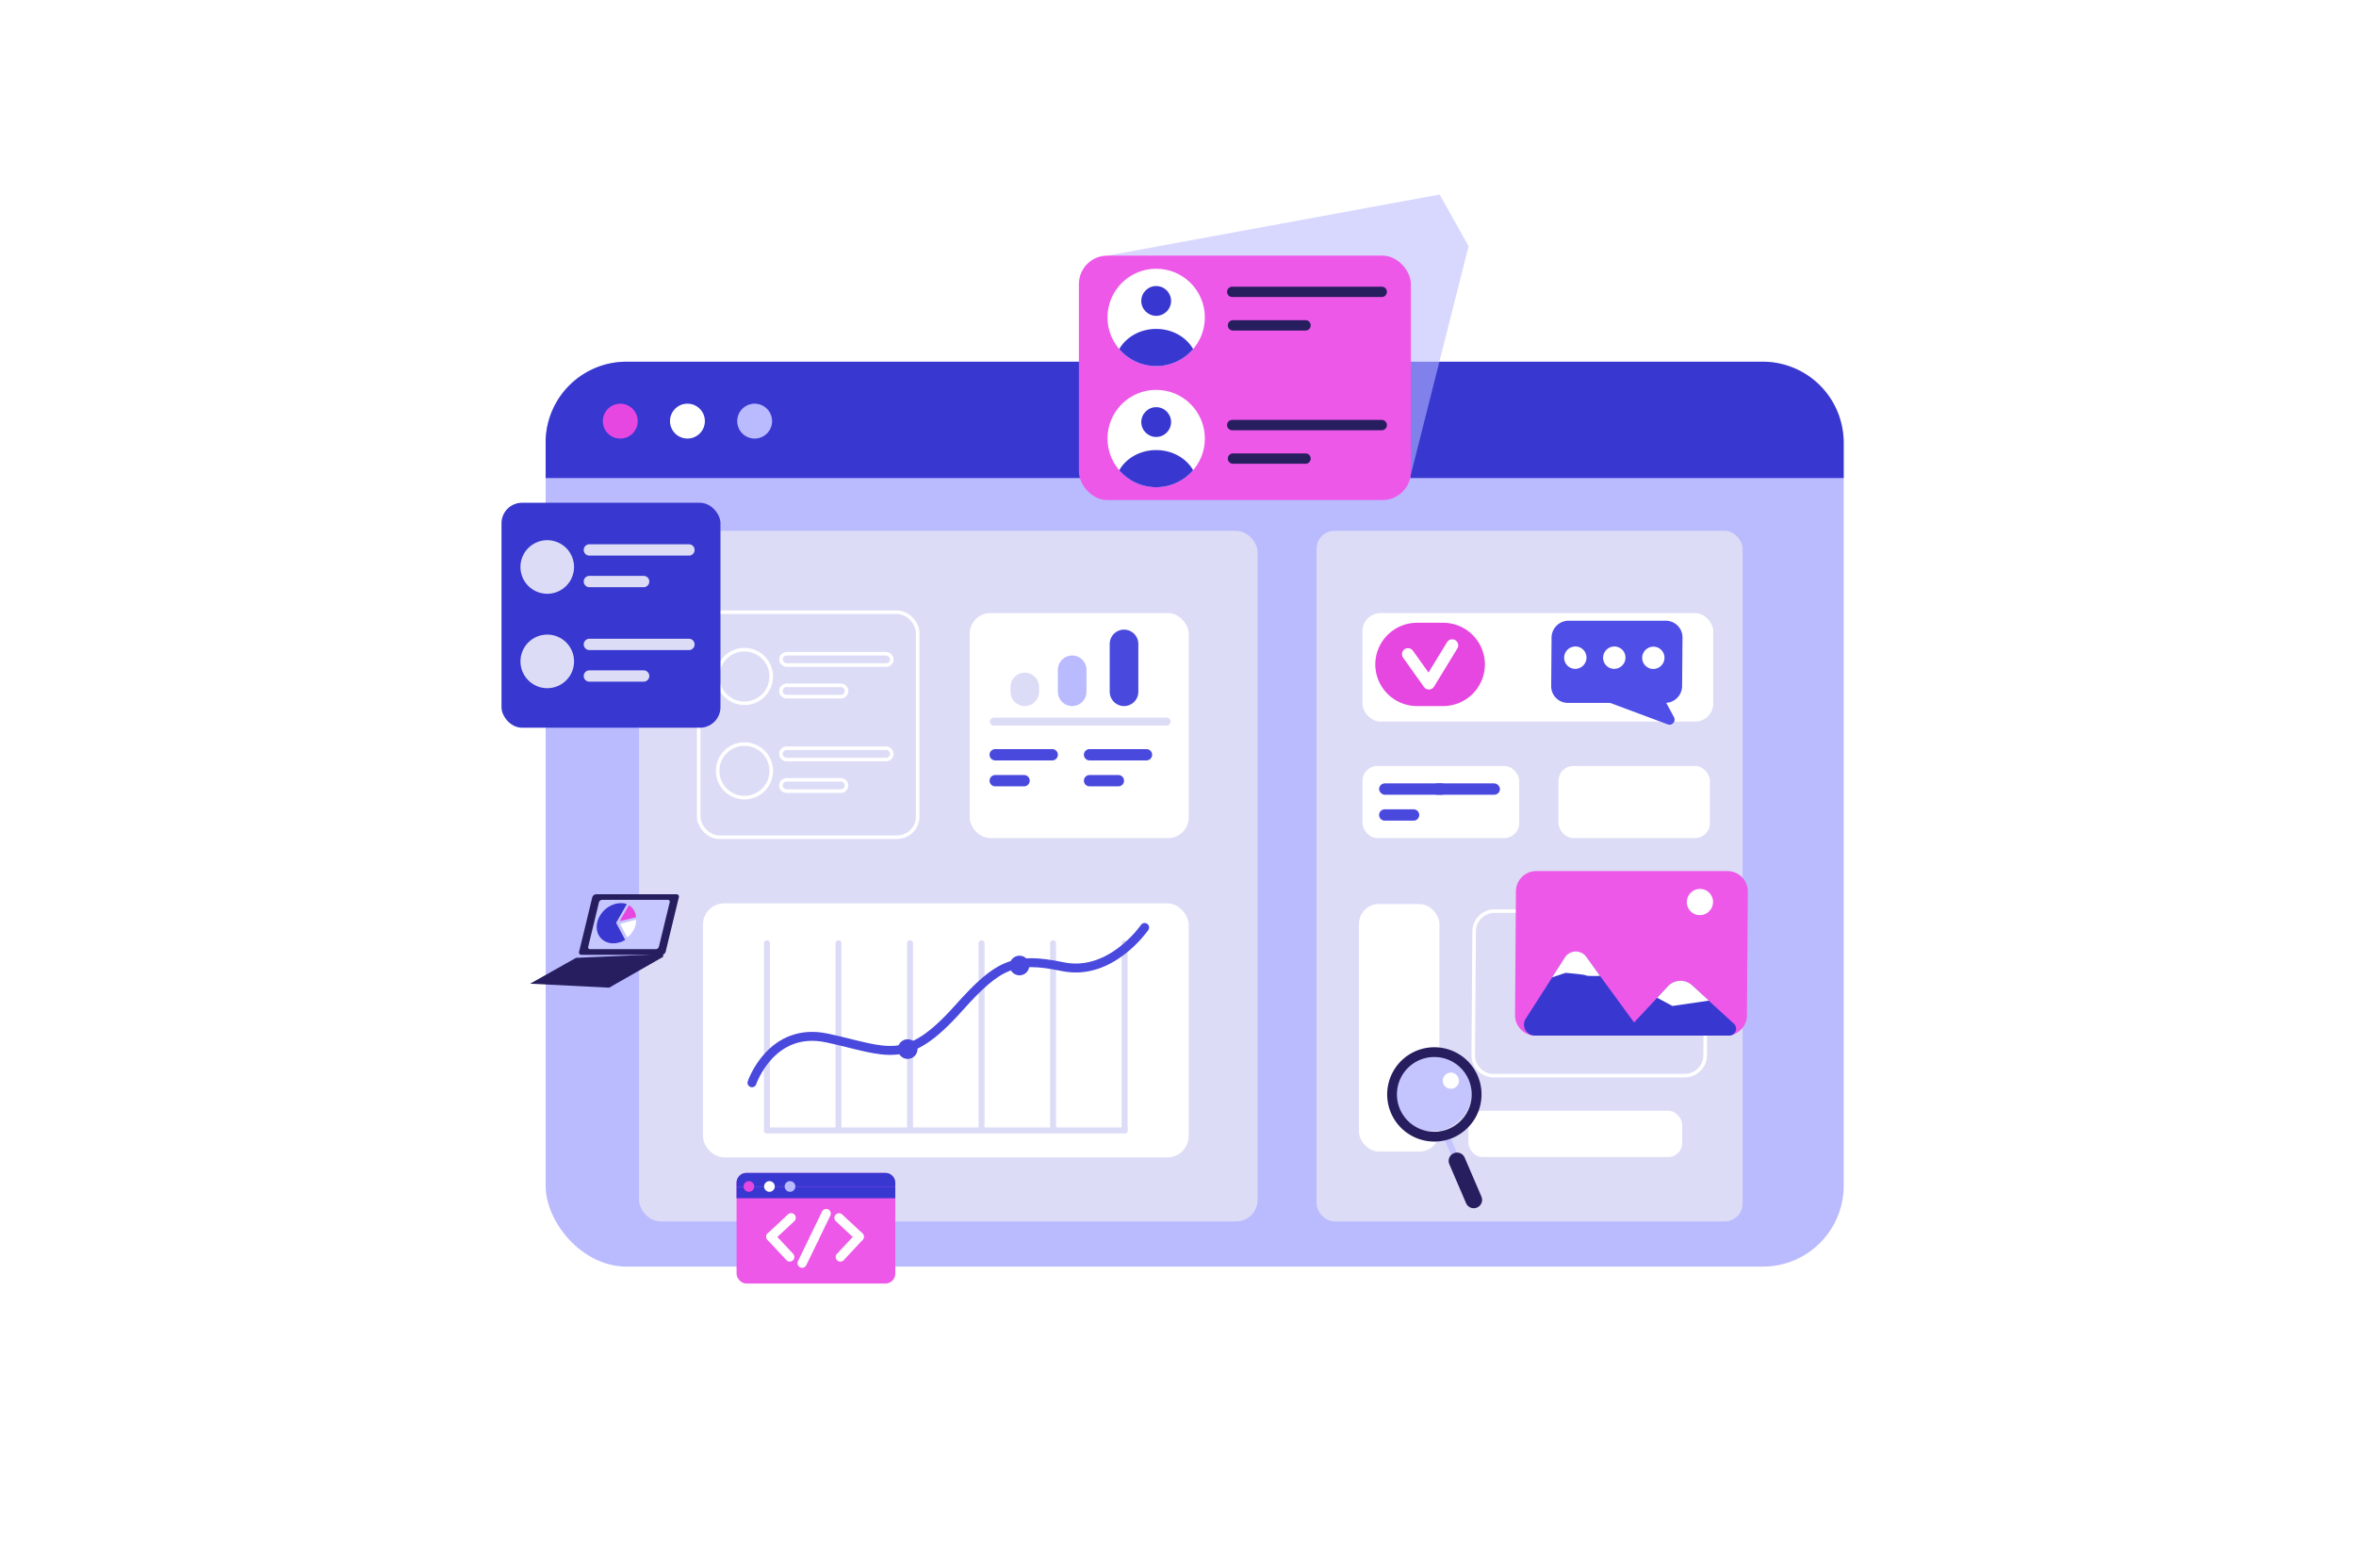 <svg xmlns="http://www.w3.org/2000/svg" viewBox="0 0 1502.2 1000"><defs><style>.cls-1{fill:#fff;}.cls-14,.cls-2{fill:#babaff;}.cls-3{fill:#dcdcf7;}.cls-4{fill:#3838d1;}.cls-5{fill:#4f4fe8;}.cls-6{fill:#e647e0;}.cls-7{fill:#4949de;}.cls-12,.cls-8,.cls-9{fill:none;stroke-linecap:round;stroke-linejoin:round;}.cls-8{stroke:#4949de;stroke-width:5.7px;}.cls-12,.cls-9{stroke:#fff;}.cls-9{stroke-width:7.69px;}.cls-10{fill:#261e5e;}.cls-11{fill:#c7c7ff;}.cls-12{stroke-width:2.28px;}.cls-13{fill:#ed58e8;}.cls-14{opacity:0.56;}.cls-15{fill:#c4c4ff;}</style></defs><g id="background"><rect class="cls-1" width="1502.2" height="1000"/></g><g id="image"><rect class="cls-2" x="347.9" y="230.65" width="827.65" height="577.02" rx="51.56"/><rect class="cls-3" x="839.48" y="338.51" width="271.62" height="440.35" rx="11.35"/><path class="cls-4" d="M1175.55,304.86V282.22A51.57,51.57,0,0,0,1124,230.65H399.46a51.56,51.56,0,0,0-51.56,51.57v22.64Z"/><rect class="cls-1" x="868.71" y="390.96" width="223.66" height="69.19" rx="11.52"/><rect class="cls-1" x="868.71" y="488.43" width="99.95" height="45.99" rx="9.55"/><rect class="cls-1" x="936.27" y="708.29" width="136.32" height="29.51" rx="8.93"/><rect class="cls-1" x="993.74" y="488.43" width="96.47" height="45.99" rx="9.38"/><rect class="cls-1" x="866.48" y="576.5" width="51.3" height="157.79" rx="12.67"/><path class="cls-5" d="M999.66,448.22h62.08a10.84,10.84,0,0,0,10.79-10.7l.24-31a10.64,10.64,0,0,0-10.62-10.7h-62.08a10.84,10.84,0,0,0-10.79,10.7l-.24,31A10.64,10.64,0,0,0,999.66,448.22Z"/><path class="cls-5" d="M1060.57,444.82l6.79,12.53a3.24,3.24,0,0,1-4,4.56l-45.89-17.09Z"/><path class="cls-1" d="M1011.56,419.37a7.2,7.2,0,0,1-7.18,7.13,7.06,7.06,0,0,1-7.07-7.13,7.19,7.19,0,0,1,7.18-7.12A7.06,7.06,0,0,1,1011.56,419.37Z"/><path class="cls-1" d="M1036.41,419.37a7.19,7.19,0,0,1-7.18,7.13,7.06,7.06,0,0,1-7.07-7.13,7.19,7.19,0,0,1,7.18-7.12A7.06,7.06,0,0,1,1036.41,419.37Z"/><ellipse class="cls-1" cx="1054.14" cy="419.37" rx="7.15" ry="7.1" transform="translate(11.31 866.13) rotate(-44.88)"/><circle class="cls-6" cx="395.47" cy="268.53" r="11.12" transform="translate(42.9 591.33) rotate(-76.65)"/><circle class="cls-1" cx="438.32" cy="268.53" r="11.12" transform="translate(-61.5 388.59) rotate(-45)"/><circle class="cls-2" cx="481.17" cy="268.53" r="11.12" transform="translate(-42.93 438.68) rotate(-47.15)"/><path class="cls-3" d="M460.14,494.54a1.07,1.07,0,1,1-1.07-1.07A1.07,1.07,0,0,1,460.14,494.54Z"/><rect class="cls-3" x="407.44" y="338.51" width="394.42" height="440.35" rx="13.68"/><rect class="cls-1" x="618.28" y="390.96" width="139.63" height="143.46" rx="13.11"/><path class="cls-7" d="M670.9,484.9H634.57a3.63,3.63,0,0,1-3.61-3.61h0a3.62,3.62,0,0,1,3.61-3.61H670.9a3.62,3.62,0,0,1,3.61,3.61h0A3.63,3.63,0,0,1,670.9,484.9Z"/><path class="cls-7" d="M652.94,501.43H634.57a3.62,3.62,0,0,1-3.61-3.61h0a3.63,3.63,0,0,1,3.61-3.61h18.37a3.62,3.62,0,0,1,3.61,3.61h0A3.61,3.61,0,0,1,652.94,501.43Z"/><rect class="cls-7" x="879.33" y="499.55" width="43.54" height="7.22" rx="3.61"/><rect class="cls-7" x="912.83" y="499.55" width="43.54" height="7.22" rx="3.61"/><path class="cls-7" d="M901.31,523.3H882.94a3.62,3.62,0,0,1-3.61-3.61h0a3.63,3.63,0,0,1,3.61-3.61h18.37a3.63,3.63,0,0,1,3.61,3.61h0A3.62,3.62,0,0,1,901.31,523.3Z"/><path class="cls-7" d="M731,484.9H694.71a3.63,3.63,0,0,1-3.61-3.61h0a3.62,3.62,0,0,1,3.61-3.61H731a3.62,3.62,0,0,1,3.61,3.61h0A3.63,3.63,0,0,1,731,484.9Z"/><path class="cls-7" d="M713.08,501.43H694.71a3.62,3.62,0,0,1-3.61-3.61h0a3.63,3.63,0,0,1,3.61-3.61h18.37a3.62,3.62,0,0,1,3.61,3.61h0A3.61,3.61,0,0,1,713.08,501.43Z"/><rect class="cls-1" x="448.19" y="576" width="309.72" height="162.05" rx="13.68"/><path class="cls-7" d="M716.69,450.24h0a9.14,9.14,0,0,1-9.12-9.12V410.61a9.14,9.14,0,0,1,9.12-9.12h0a9.14,9.14,0,0,1,9.12,9.12v30.51A9.14,9.14,0,0,1,716.69,450.24Z"/><path class="cls-2" d="M683.63,450.24h0a9.14,9.14,0,0,1-9.12-9.12v-14a9.14,9.14,0,0,1,9.12-9.12h0a9.15,9.15,0,0,1,9.12,9.12v14A9.15,9.15,0,0,1,683.63,450.24Z"/><path class="cls-3" d="M653.41,450.24h0a9.15,9.15,0,0,1-9.12-9.12v-3.05a9.15,9.15,0,0,1,9.12-9.12h0a9.16,9.16,0,0,1,9.13,9.12v3.05A9.15,9.15,0,0,1,653.41,450.24Z"/><path class="cls-3" d="M743.79,462.69H633.73a2.56,2.56,0,0,1-2.55-2.55h0a2.55,2.55,0,0,1,2.55-2.54H743.79a2.54,2.54,0,0,1,2.54,2.54h0A2.55,2.55,0,0,1,743.79,462.69Z"/><path class="cls-3" d="M489,722.74h0a1.91,1.91,0,0,1-1.9-1.91V601.49a1.9,1.9,0,0,1,1.9-1.9h0a1.9,1.9,0,0,1,1.9,1.9V720.83A1.91,1.91,0,0,1,489,722.74Z"/><path class="cls-3" d="M534.64,722.74h0a1.91,1.91,0,0,1-1.9-1.91V601.49a1.9,1.9,0,0,1,1.9-1.9h0a1.9,1.9,0,0,1,1.9,1.9V720.83A1.91,1.91,0,0,1,534.64,722.74Z"/><path class="cls-3" d="M580.25,722.74h0a1.91,1.91,0,0,1-1.9-1.91V601.49a1.9,1.9,0,0,1,1.9-1.9h0a1.9,1.9,0,0,1,1.9,1.9V720.83A1.91,1.91,0,0,1,580.25,722.74Z"/><path class="cls-3" d="M625.85,722.74h0a1.91,1.91,0,0,1-1.9-1.91V601.49a1.9,1.9,0,0,1,1.9-1.9h0a1.9,1.9,0,0,1,1.9,1.9V720.83A1.91,1.91,0,0,1,625.85,722.74Z"/><path class="cls-3" d="M671.46,722.74h0a1.91,1.91,0,0,1-1.9-1.91V601.49a1.9,1.9,0,0,1,1.9-1.9h0a1.9,1.9,0,0,1,1.9,1.9V720.83A1.91,1.91,0,0,1,671.46,722.74Z"/><path class="cls-3" d="M487.14,720.83h0a1.91,1.91,0,0,1,1.9-1.9h228a1.91,1.91,0,0,1,1.9,1.91h0a1.91,1.91,0,0,1-1.9,1.9H489A1.91,1.91,0,0,1,487.14,720.83Z"/><path class="cls-3" d="M717.06,722.74h0a1.91,1.91,0,0,1-1.9-1.91V601.49a1.9,1.9,0,0,1,1.9-1.9h0a1.9,1.9,0,0,1,1.9,1.9V720.83A1.91,1.91,0,0,1,717.06,722.74Z"/><path class="cls-8" d="M479.46,690.44s12.28-36.22,48-28.51c38.72,8.36,50.13,18.62,83.84-19.16,25.24-28.27,35.56-32.75,66.33-26.35s52.2-25,52.2-25"/><circle class="cls-7" cx="578.74" cy="668.97" r="6.27"/><circle class="cls-7" cx="650.03" cy="615.67" r="6.27"/><path class="cls-3" d="M439.12,509.21H424.88a2.13,2.13,0,0,1-2.14-2.7h0a3.52,3.52,0,0,1,3.26-2.7h14.24a2.13,2.13,0,0,1,2.13,2.7h0A3.51,3.51,0,0,1,439.12,509.21Z"/><path class="cls-6" d="M920.23,450.24H903.45a26.64,26.64,0,0,1-26.56-26.56h0a26.64,26.64,0,0,1,26.56-26.56h16.78a26.64,26.64,0,0,1,26.56,26.56h0A26.64,26.64,0,0,1,920.23,450.24Z"/><polyline class="cls-9" points="897.75 417.15 911.07 435.85 925.93 411.51"/><path class="cls-10" d="M422.41,610.38l-34,19.42L338,627.27l29.31-16.49,54.56-2.37A1.06,1.06,0,0,1,422.41,610.38Z"/><path class="cls-10" d="M431.32,570.25H380.06a2.65,2.65,0,0,0-2.43,2l-8.39,34.65a1.49,1.49,0,0,0,1.48,1.95H422a2.65,2.65,0,0,0,2.42-1.95l8.39-34.65A1.49,1.49,0,0,0,431.32,570.25Z"/><path class="cls-11" d="M425.76,573.79H383.9a2.18,2.18,0,0,0-2,1.59l-6.85,28.29a1.22,1.22,0,0,0,1.21,1.59h41.86a2.16,2.16,0,0,0,2-1.59L427,575.38A1.22,1.22,0,0,0,425.76,573.79Z"/><path class="cls-4" d="M392.84,588.45l6.85-11.94a11.67,11.67,0,0,0-3.76-.6c-7.07,0-13.9,5.74-15.24,12.81s3.3,12.81,10.37,12.81a14.83,14.83,0,0,0,7.57-2.18Z"/><path class="cls-6" d="M395.09,587.4,401,577.23a9.27,9.27,0,0,1,4.53,7.68Z"/><path class="cls-1" d="M395.45,589.14l9.94-2.68c.93,3.16-2.12,9.16-5.52,11.25Z"/><path class="cls-12" d="M1074.22,685.9H952.36a13,13,0,0,1-13-13.11l.56-78.88a13,13,0,0,1,13-12.93h121.86a13,13,0,0,1,13,13.11l-.56,78.88A13,13,0,0,1,1074.22,685.9Z"/><path class="cls-13" d="M1100.89,660.37H979a13,13,0,0,1-13-13.11l.56-78.88a13,13,0,0,1,13-12.93h121.86a13,13,0,0,1,13,13.11l-.56,78.88A13,13,0,0,1,1100.89,660.37Z"/><path class="cls-4" d="M978.63,660.37a7,7,0,0,1-5.86-10.71l25-39a8.22,8.22,0,0,1,13.55-.49L1041.91,652l21.48-23a11,11,0,0,1,15.44-.66l26.69,24.43a4.37,4.37,0,0,1-3,7.6Z"/><path class="cls-1" d="M1092.24,575.19a8.42,8.42,0,0,1-8.41,8.36,8.28,8.28,0,0,1-8.29-8.36,8.42,8.42,0,0,1,8.41-8.35A8.28,8.28,0,0,1,1092.24,575.19Z"/><path class="cls-1" d="M998.19,620.36s12.46,1,13.22,1.7c.36.31,4.5.33,8.78.26L1011.33,610a8.27,8.27,0,0,0-13.6.61l-8.09,12.63Z"/><path class="cls-1" d="M1078.88,628.26a11,11,0,0,0-15.43.66l-6.83,7.33,9.73,5.22,23.25-3.4Z"/><polygon class="cls-14" points="706.03 163.01 917.94 124.03 936.38 156.97 898.41 307.23 706.03 163.01"/><rect class="cls-13" x="687.92" y="163.01" width="211.68" height="155.85" rx="18.11"/><circle class="cls-1" cx="737.19" cy="202.4" r="31.04"/><path class="cls-4" d="M737.19,233.44a31,31,0,0,0,23.56-10.84c-4.33-7.62-13.25-12.86-23.56-12.86S718,215,713.64,222.6A30.93,30.93,0,0,0,737.19,233.44Z"/><circle class="cls-4" cx="737.19" cy="191.9" r="9.5"/><circle class="cls-1" cx="737.19" cy="279.64" r="31.04"/><path class="cls-4" d="M737.19,310.68a31,31,0,0,0,23.56-10.84C756.42,292.22,747.5,287,737.19,287s-19.22,5.24-23.55,12.86A31,31,0,0,0,737.19,310.68Z"/><circle class="cls-4" cx="737.19" cy="269.14" r="9.5"/><path class="cls-10" d="M881,189.41H785.68a3.32,3.32,0,0,1-3.3-3.3h0a3.31,3.31,0,0,1,3.3-3.3H881a3.3,3.3,0,0,1,3.3,3.3h0A3.31,3.31,0,0,1,881,189.41Z"/><path class="cls-10" d="M832.41,210.78H786.18a3.32,3.32,0,0,1-3.31-3.3h0a3.31,3.31,0,0,1,3.31-3.3h46.23a3.3,3.3,0,0,1,3.3,3.3h0A3.31,3.31,0,0,1,832.41,210.78Z"/><path class="cls-10" d="M881,274.36H785.68a3.32,3.32,0,0,1-3.3-3.3h0a3.31,3.31,0,0,1,3.3-3.3H881a3.3,3.3,0,0,1,3.3,3.3h0A3.31,3.31,0,0,1,881,274.36Z"/><path class="cls-10" d="M832.41,295.73H786.18a3.32,3.32,0,0,1-3.31-3.3h0a3.31,3.31,0,0,1,3.31-3.3h46.23a3.3,3.3,0,0,1,3.3,3.3h0A3.31,3.31,0,0,1,832.41,295.73Z"/><rect class="cls-13" x="469.64" y="747.94" width="101.2" height="70.55" rx="6.3"/><path class="cls-4" d="M570.84,757v-2.77a6.32,6.32,0,0,0-6.31-6.31H475.94a6.31,6.31,0,0,0-6.3,6.31V757Z"/><path class="cls-1" d="M506.44,778.73l-12.9,12a2.94,2.94,0,0,1-4.15-.14h0a3,3,0,0,1,.13-4.16l12.9-12.05a3,3,0,0,1,4.16.14h0A3,3,0,0,1,506.44,778.73Z"/><path class="cls-1" d="M501.42,803.55l-12.06-12.9a3,3,0,0,1,.14-4.16h0a3,3,0,0,1,4.16.14l12.06,12.9a3,3,0,0,1-.14,4.16h0A3,3,0,0,1,501.42,803.55Z"/><path class="cls-1" d="M532.94,778.73l12.89,12a3,3,0,0,0,4.16-.14h0a3,3,0,0,0-.14-4.16L537,774.43a2.94,2.94,0,0,0-4.15.14h0A2.94,2.94,0,0,0,532.94,778.73Z"/><path class="cls-1" d="M538,803.55,550,790.65a3,3,0,0,0-.14-4.16h0a3,3,0,0,0-4.16.14l-12.05,12.9a2.94,2.94,0,0,0,.14,4.16h0A3,3,0,0,0,538,803.55Z"/><path class="cls-1" d="M514.09,806.77l7.71-15.88a2.94,2.94,0,0,0-1.36-3.93h0a3,3,0,0,0-3.93,1.36L508.8,804.2a2.94,2.94,0,0,0,1.36,3.93h0A2.94,2.94,0,0,0,514.09,806.77Z"/><path class="cls-1" d="M521.73,791l7.71-15.88a3,3,0,0,0-1.36-3.94h0a3,3,0,0,0-3.93,1.37l-7.71,15.87a3,3,0,0,0,1.36,3.94h0A3,3,0,0,0,521.73,791Z"/><rect class="cls-4" x="469.64" y="757.02" width="101.2" height="7.06"/><circle class="cls-6" cx="477.5" cy="756.57" r="3.4"/><path class="cls-1" d="M494,756.57a3.4,3.4,0,1,1-3.4-3.4A3.4,3.4,0,0,1,494,756.57Z"/><path class="cls-2" d="M507.11,756.57a3.4,3.4,0,1,1-3.4-3.4A3.4,3.4,0,0,1,507.11,756.57Z"/><circle class="cls-15" cx="914.53" cy="697.86" r="25.53" transform="matrix(0.03, -1, 1, 0.03, 187.59, 1589.46)"/><rect class="cls-15" x="924.7" y="720.93" width="3.98" height="27.87" rx="1.75" transform="translate(-214.99 426.07) rotate(-23.28)"/><path class="cls-10" d="M941.78,770h0a5.31,5.31,0,0,1-7-2.77l-10.66-24.82a5.3,5.3,0,0,1,2.77-7h0a5.32,5.32,0,0,1,7,2.77L944.55,763A5.31,5.31,0,0,1,941.78,770Z"/><path class="cls-10" d="M899.78,724.08a30.08,30.08,0,1,1,41-11.46A30.12,30.12,0,0,1,899.78,724.08Zm26.44-47a23.84,23.84,0,1,0,9.09,32.46A23.86,23.86,0,0,0,926.22,677.09Z"/><path class="cls-1" d="M930.12,690.24a5.16,5.16,0,1,1-3.92-6.16A5.16,5.16,0,0,1,930.12,690.24Z"/><rect class="cls-12" x="445.48" y="390.4" width="139.63" height="143.46" rx="13.11"/><circle class="cls-12" cx="474.67" cy="431.31" r="17.09" transform="translate(-137.02 238.5) rotate(-24.76)"/><rect class="cls-12" x="497.93" y="416.88" width="70.69" height="7.22" rx="3.61"/><path class="cls-12" d="M536.12,444.24H501.54a3.61,3.61,0,0,1-3.61-3.61h0a3.62,3.62,0,0,1,3.61-3.61h34.58a3.62,3.62,0,0,1,3.61,3.61h0A3.61,3.61,0,0,1,536.12,444.24Z"/><circle class="cls-12" cx="474.67" cy="491.55" r="17.09"/><path class="cls-12" d="M565,484.34H501.54a3.61,3.61,0,0,1-3.61-3.61h0a3.62,3.62,0,0,1,3.61-3.61H565a3.63,3.63,0,0,1,3.61,3.61h0A3.62,3.62,0,0,1,565,484.34Z"/><path class="cls-12" d="M536.12,504.48H501.54a3.61,3.61,0,0,1-3.61-3.61h0a3.62,3.62,0,0,1,3.61-3.61h34.58a3.62,3.62,0,0,1,3.61,3.61h0A3.61,3.61,0,0,1,536.12,504.48Z"/><rect class="cls-1" x="282.13" y="422.29" width="19.18" height="4.4" rx="2" transform="translate(800.74 345.85) rotate(115.72)"/><path class="cls-1" d="M190.53,397.93l10,11.07a2.21,2.21,0,0,0,3.11.15h0a2.2,2.2,0,0,0,.15-3.11l-10-11.06a2.2,2.2,0,0,0-3.1-.16h0A2.2,2.2,0,0,0,190.53,397.93Z"/><rect class="cls-4" x="319.75" y="320.59" width="139.63" height="143.46" rx="13.11"/><circle class="cls-3" cx="348.94" cy="361.51" r="17.09" transform="translate(-110.92 159.08) rotate(-22.25)"/><path class="cls-3" d="M439.27,354.29H375.8a3.62,3.62,0,0,1-3.61-3.61h0a3.63,3.63,0,0,1,3.61-3.61h63.47a3.62,3.62,0,0,1,3.61,3.61h0A3.61,3.61,0,0,1,439.27,354.29Z"/><path class="cls-3" d="M410.39,374.44H375.8a3.63,3.63,0,0,1-3.61-3.61h0a3.62,3.62,0,0,1,3.61-3.61h34.59a3.62,3.62,0,0,1,3.61,3.61h0A3.63,3.63,0,0,1,410.39,374.44Z"/><circle class="cls-3" cx="348.94" cy="421.75" r="17.09"/><path class="cls-3" d="M439.27,414.54H375.8a3.63,3.63,0,0,1-3.61-3.61h0a3.62,3.62,0,0,1,3.61-3.61h63.47a3.61,3.61,0,0,1,3.61,3.61h0A3.62,3.62,0,0,1,439.27,414.54Z"/><path class="cls-3" d="M410.39,434.68H375.8a3.63,3.63,0,0,1-3.61-3.61h0a3.62,3.62,0,0,1,3.61-3.61h34.59a3.62,3.62,0,0,1,3.61,3.61h0A3.63,3.63,0,0,1,410.39,434.68Z"/></g></svg>